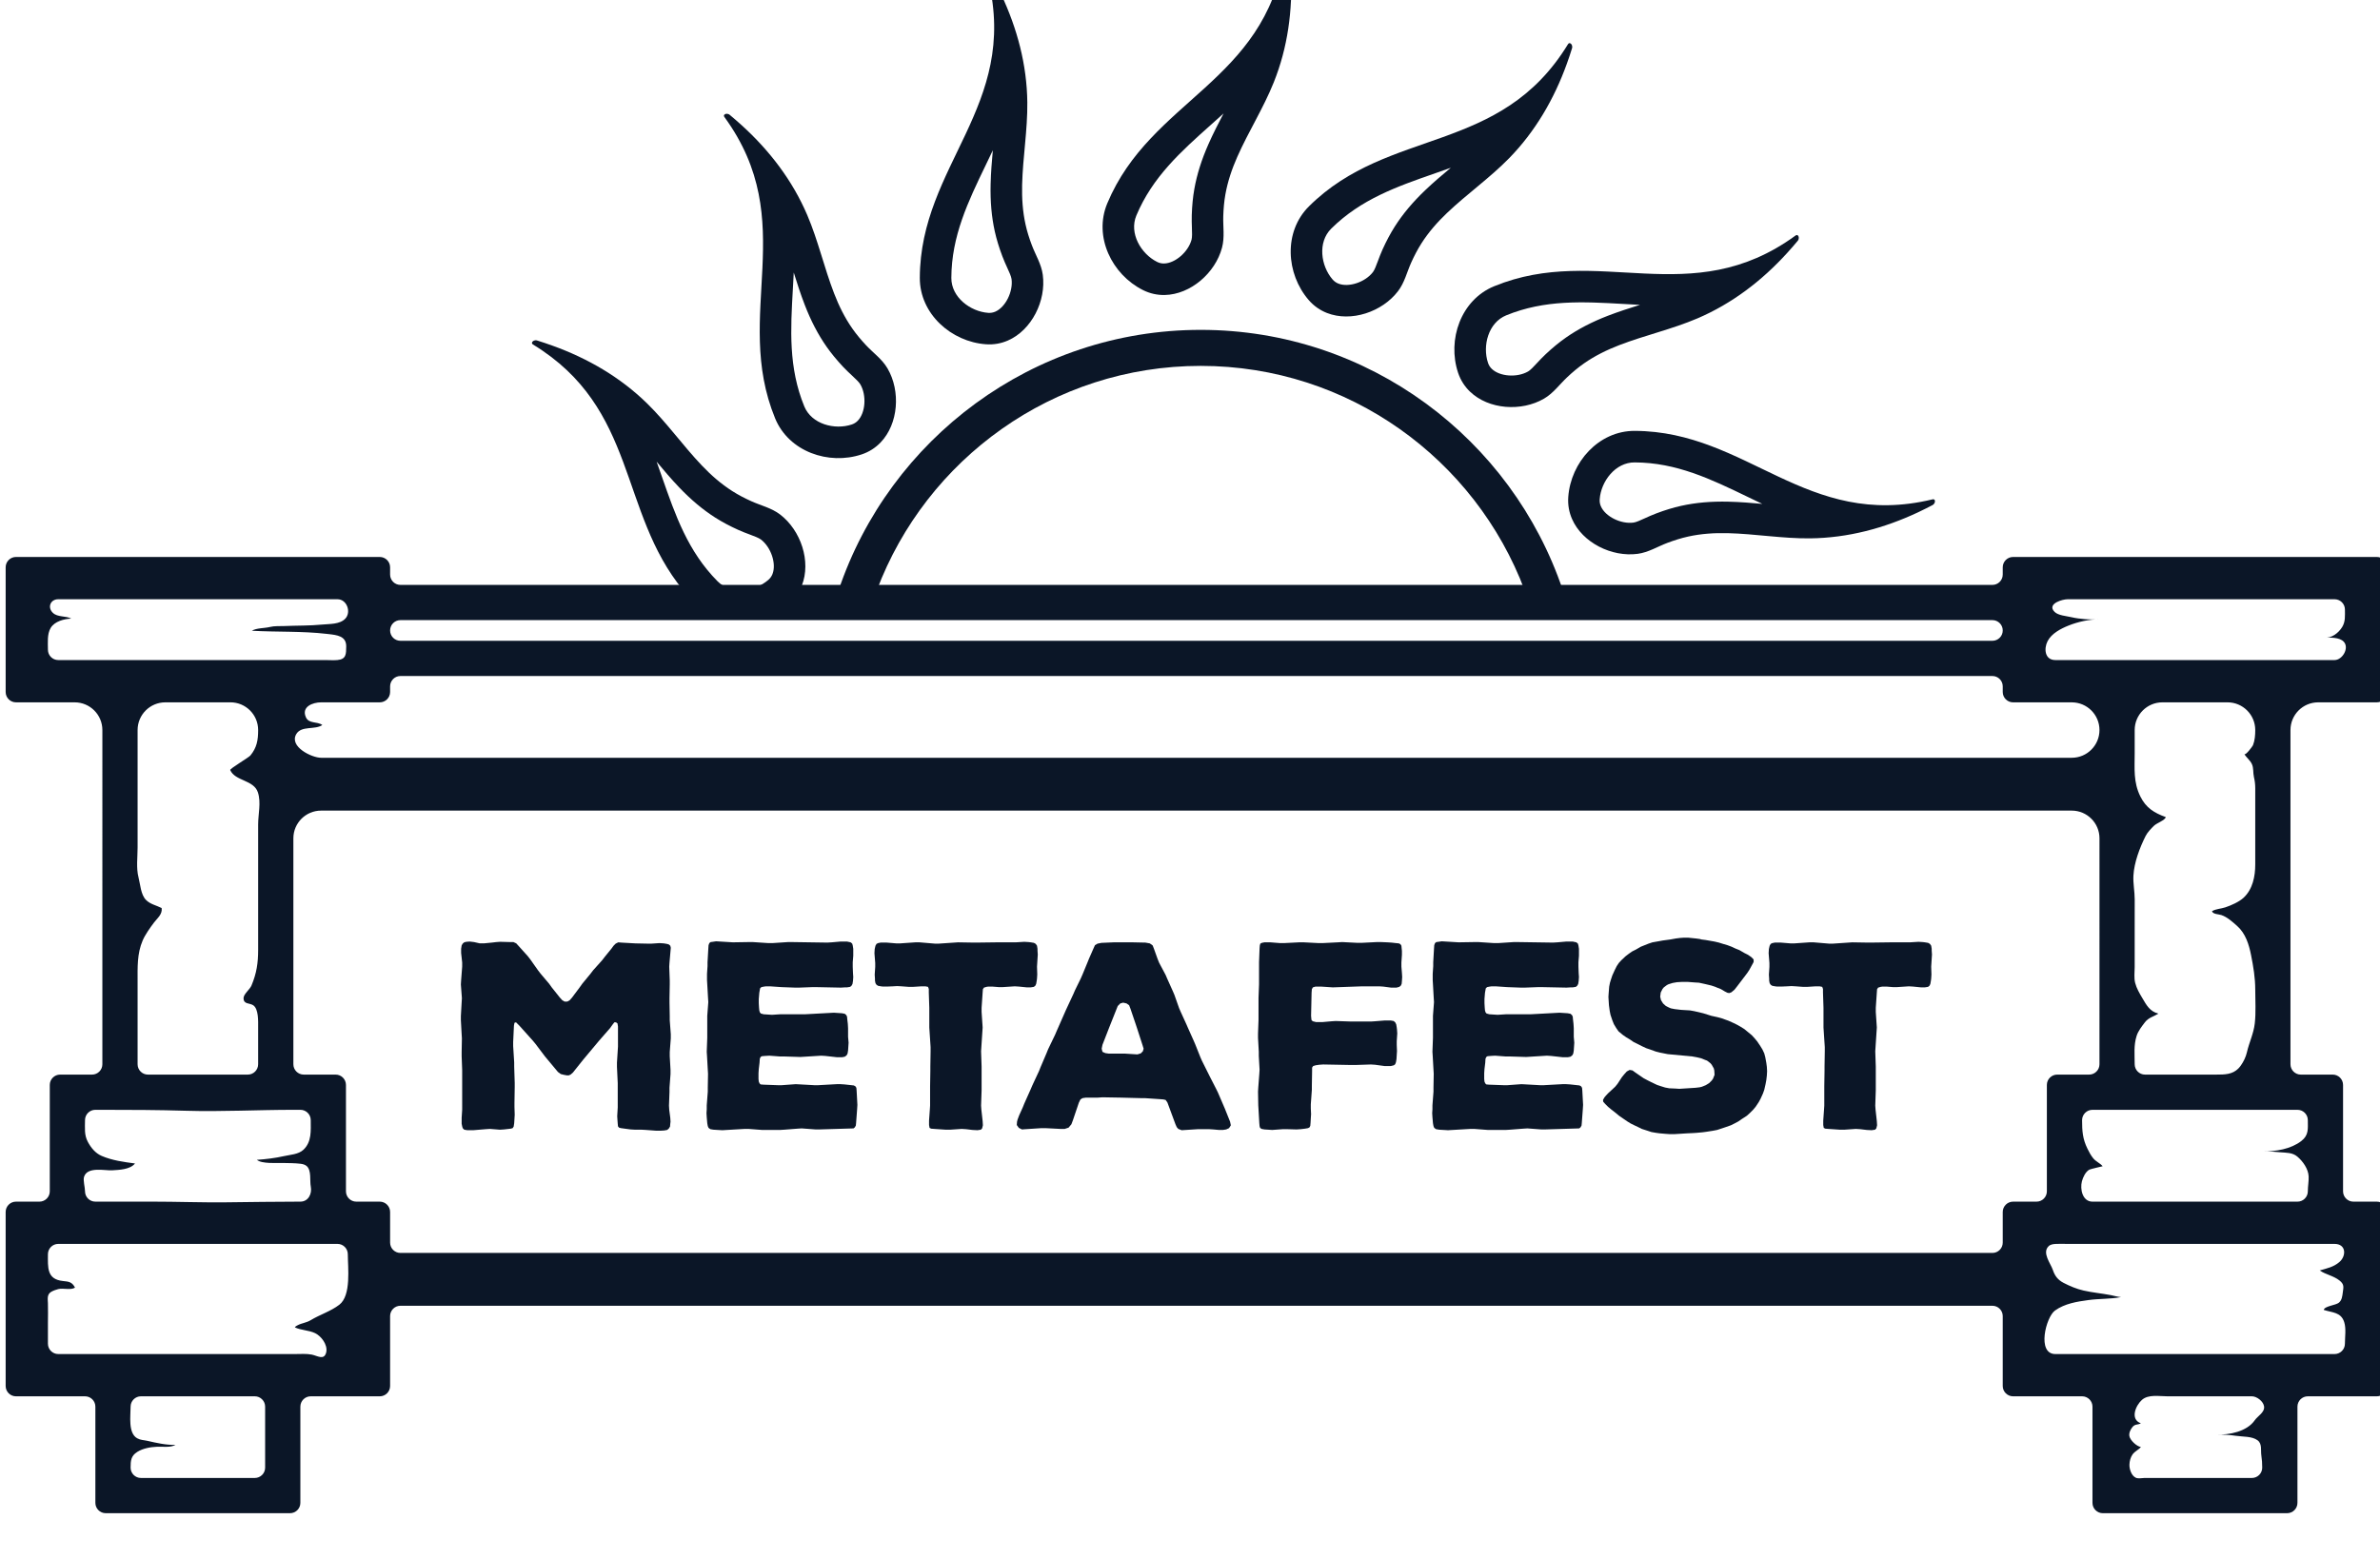 <?xml version="1.0" encoding="UTF-8" standalone="no"?>
<!-- Created with Inkscape (http://www.inkscape.org/) -->

<svg
   width="40.23mm"
   height="26.366mm"
   viewBox="0 0 40.23 26.366"
   version="1.1"
   id="svg23295"
   xmlns:inkscape="http://www.inkscape.org/namespaces/inkscape"
   xmlns:sodipodi="http://sodipodi.sourceforge.net/DTD/sodipodi-0.dtd"
   xmlns="http://www.w3.org/2000/svg"
   xmlns:svg="http://www.w3.org/2000/svg">
  <sodipodi:namedview
     id="namedview23297"
     pagecolor="#505050"
     bordercolor="#eeeeee"
     borderopacity="1"
     inkscape:showpageshadow="0"
     inkscape:pageopacity="0"
     inkscape:pagecheckerboard="0"
     inkscape:deskcolor="#505050"
     inkscape:document-units="mm"
     showgrid="false" />
  <defs
     id="defs23292" />
  <g
     inkscape:label="Layer 1"
     inkscape:groupmode="layer"
     id="layer1"
     transform="translate(-86.598,-24.645)">
    <g
       id="g23208"
       style="display:inline"
       inkscape:label="logo"
       transform="matrix(0.353,0,0,-0.353,-65.611,1292.194)"
       inkscape:export-filename="logo.svg"
       inkscape:export-xdpi="96"
       inkscape:export-ydpi="96">
      <g
         id="g22846"
         transform="translate(538.377,3539.62)">
        <path
           d="m 0,0 c -0.286,-0.293 -0.644,-0.299 -1.07,-0.299 h -1.51 -1.895 c -0.274,0 -0.496,0.222 -0.496,0.496 0,0.469 -0.051,0.903 0.091,1.353 0.075,0.24 0.248,0.458 0.4,0.657 0.177,0.23 0.409,0.267 0.644,0.413 -0.414,0.11 -0.566,0.402 -0.77,0.748 -0.134,0.228 -0.274,0.462 -0.341,0.721 -0.064,0.249 -0.024,0.505 -0.024,0.759 0,0.595 0,1.189 0,1.783 0,0.488 0.001,0.975 0.001,1.463 0,0.383 -0.082,0.759 -0.061,1.142 0.035,0.629 0.301,1.327 0.581,1.889 0.088,0.176 0.264,0.359 0.407,0.498 0.131,0.128 0.53,0.259 0.56,0.412 -0.561,0.202 -0.95,0.446 -1.217,0.988 -0.34,0.691 -0.271,1.331 -0.271,2.069 0,0.371 0,0.741 0,1.112 0,0.733 0.595,1.327 1.328,1.327 h 3.117 c 0.733,0 1.328,-0.594 1.328,-1.327 0,-0.244 -0.018,-0.497 -0.109,-0.728 -0.02,-0.05 -0.361,-0.515 -0.415,-0.419 0.097,-0.173 0.275,-0.29 0.364,-0.485 0.089,-0.193 0.049,-0.411 0.096,-0.614 0.043,-0.185 0.063,-0.342 0.064,-0.535 0,-0.521 0,-1.043 0,-1.565 V 9.764 C 0.802,9.194 0.68,8.575 0.24,8.169 0.022,7.969 -0.35,7.806 -0.63,7.712 -0.836,7.642 -1.078,7.642 -1.27,7.527 -1.228,7.381 -0.944,7.383 -0.825,7.344 -0.537,7.249 -0.283,7.013 -0.06,6.815 0.338,6.461 0.5,5.936 0.601,5.43 0.711,4.876 0.802,4.335 0.802,3.771 0.802,3.235 0.84,2.68 0.779,2.148 0.724,1.665 0.51,1.239 0.403,0.769 0.352,0.546 0.245,0.325 0.114,0.139 0.077,0.086 0.039,0.041 0,0 m 3.32,-2.481 c 0,-0.413 0.053,-0.716 -0.313,-1 C 2.513,-3.864 1.779,-3.99 1.17,-3.971 1.451,-3.97 1.727,-3.996 2.007,-4.02 c 0.29,-0.024 0.579,-0.01 0.81,-0.206 0.265,-0.223 0.527,-0.591 0.542,-0.95 0.01,-0.23 -0.039,-0.475 -0.039,-0.713 0,-0.273 -0.222,-0.495 -0.495,-0.495 h -9.818 c -0.477,0 -0.603,0.599 -0.505,0.973 0.051,0.195 0.176,0.463 0.357,0.56 0.047,0.026 0.636,0.164 0.637,0.163 -0.12,0.146 -0.328,0.224 -0.456,0.385 -0.113,0.139 -0.194,0.296 -0.273,0.456 -0.233,0.471 -0.256,0.848 -0.256,1.366 0,0.273 0.222,0.495 0.496,0.495 h 0.336 9.146 0.336 c 0.273,0 0.495,-0.222 0.495,-0.495 M 4.6,-13.684 H -8.769 c -0.901,0 -0.453,1.774 -0.017,2.085 0.467,0.335 1.055,0.427 1.609,0.502 0.509,0.068 1.053,0.045 1.553,0.14 -0.165,0.012 -0.33,0.064 -0.493,0.096 -0.433,0.084 -0.876,0.121 -1.305,0.22 -0.332,0.076 -0.649,0.209 -0.951,0.365 -0.276,0.143 -0.421,0.333 -0.518,0.624 -0.104,0.31 -0.526,0.817 -0.203,1.132 0.098,0.097 0.242,0.105 0.367,0.112 0.175,0.009 0.354,0 0.529,0 h 3.077 4.278 3.8 1.643 c 0.558,0 0.572,-0.574 0.233,-0.867 C 4.55,-9.52 4.239,-9.576 3.89,-9.68 c 0.29,-0.201 0.658,-0.251 0.947,-0.481 0.233,-0.185 0.193,-0.311 0.158,-0.57 -0.025,-0.184 -0.04,-0.368 -0.187,-0.492 -0.148,-0.125 -0.687,-0.16 -0.726,-0.346 0.406,-0.136 0.824,-0.099 0.979,-0.582 0.101,-0.313 0.035,-0.71 0.035,-1.038 0,-0.273 -0.222,-0.495 -0.496,-0.495 m -3.959,-5.935 h -1.974 -2.342 c -0.276,0 -0.552,0.001 -0.828,0 -0.129,-0.001 -0.294,-0.043 -0.411,0.01 -0.216,0.098 -0.317,0.42 -0.308,0.634 0.007,0.169 0.05,0.338 0.147,0.48 0.107,0.156 0.298,0.225 0.401,0.36 -0.198,0.023 -0.516,0.323 -0.551,0.521 -0.026,0.156 0.051,0.31 0.139,0.423 0.132,0.171 0.257,0.103 0.411,0.19 -0.53,0.191 -0.25,0.855 0.05,1.121 0.311,0.276 0.826,0.172 1.218,0.172 h 4.048 c 0.236,0 0.548,-0.238 0.583,-0.482 0.042,-0.283 -0.303,-0.461 -0.444,-0.663 -0.377,-0.545 -1.216,-0.708 -1.846,-0.688 0.325,-0.001 0.625,-0.009 0.946,-0.059 0.326,-0.05 0.768,-0.015 1.035,-0.216 0.227,-0.171 0.142,-0.482 0.179,-0.723 0.03,-0.197 0.042,-0.383 0.042,-0.585 0,-0.274 -0.222,-0.495 -0.495,-0.495 m -88.656,10.778 c -0.274,0 -0.495,0.222 -0.495,0.496 v 1.465 c 0,0.274 -0.222,0.496 -0.496,0.496 h -1.122 c -0.274,0 -0.496,0.222 -0.496,0.495 v 5.095 c 0,0.273 -0.221,0.495 -0.495,0.495 h -1.527 c -0.274,0 -0.496,0.222 -0.496,0.496 v 10.821 c 0,0.733 0.595,1.327 1.328,1.327 h 41.022 1.785 41.022 c 0.733,0 1.328,-0.594 1.328,-1.327 V 0.197 c 0,-0.274 -0.222,-0.496 -0.496,-0.496 H -8.68 c -0.274,0 -0.496,-0.222 -0.496,-0.495 v -5.095 c 0,-0.273 -0.222,-0.495 -0.495,-0.495 h -1.122 c -0.274,0 -0.496,-0.222 -0.496,-0.496 v -1.465 c 0,-0.274 -0.222,-0.496 -0.495,-0.496 z m -3.55,-4.74 c -0.003,-0.015 -0.006,-0.029 -0.01,-0.044 -0.107,-0.369 -0.422,-0.137 -0.688,-0.085 -0.258,0.05 -0.534,0.026 -0.796,0.026 h -3.696 -6.97 -0.675 c -0.273,0 -0.495,0.222 -0.495,0.496 v 0.993 c 0,0.315 0.012,0.633 0,0.948 -0.008,0.202 -0.052,0.421 0.158,0.544 0.092,0.053 0.232,0.106 0.335,0.13 0.248,0.061 0.59,-0.064 0.804,0.07 -0.143,0.279 -0.3,0.288 -0.583,0.318 -0.776,0.084 -0.714,0.653 -0.714,1.281 0,0.274 0.222,0.496 0.495,0.496 h 13.37 c 0.274,0 0.495,-0.222 0.495,-0.496 0,-0.631 0.175,-1.972 -0.408,-2.419 -0.407,-0.313 -0.935,-0.474 -1.37,-0.739 -0.204,-0.124 -0.433,-0.14 -0.618,-0.239 -0.051,-0.027 -0.104,-0.049 -0.14,-0.105 0.308,-0.145 0.667,-0.132 0.972,-0.278 0.291,-0.14 0.601,-0.549 0.534,-0.897 m -3.424,-6.038 h -5.451 c -0.274,0 -0.496,0.221 -0.496,0.495 0,0.333 0.018,0.567 0.324,0.756 0.273,0.169 0.623,0.23 0.94,0.244 0.267,0.012 0.649,-0.052 0.889,0.092 -0.46,-0.016 -0.907,0.091 -1.35,0.191 -0.182,0.04 -0.325,0.032 -0.488,0.123 -0.443,0.247 -0.315,1.081 -0.315,1.514 0,0.274 0.222,0.496 0.496,0.496 h 5.451 c 0.273,0 0.495,-0.222 0.495,-0.496 v -2.92 c 0,-0.274 -0.222,-0.495 -0.495,-0.495 m -8.13,17.138 c 0,0.273 0.221,0.495 0.495,0.495 h 0.336 c 1.34,0 2.666,-0.005 4.003,-0.045 1.718,-0.051 3.429,0.045 5.143,0.045 h 0.336 c 0.274,0 0.496,-0.222 0.496,-0.495 0,-0.503 0.053,-1.036 -0.349,-1.417 -0.237,-0.225 -0.635,-0.238 -0.934,-0.306 -0.418,-0.095 -0.875,-0.149 -1.297,-0.178 0.235,-0.201 0.964,-0.145 1.267,-0.151 0.268,-0.006 0.551,-0.004 0.817,-0.036 0.104,-0.013 0.21,-0.036 0.293,-0.104 0.25,-0.205 0.148,-0.702 0.206,-0.994 0.066,-0.332 -0.113,-0.717 -0.499,-0.717 -1.194,0 -2.388,-0.021 -3.582,-0.033 -1.174,-0.012 -2.344,0.033 -3.517,0.033 h -2.719 c -0.274,0 -0.495,0.222 -0.495,0.495 0,0.191 -0.099,0.521 -0.047,0.69 0.156,0.508 0.999,0.294 1.345,0.315 0.339,0.021 0.863,0.035 1.096,0.328 -0.527,0.068 -1.095,0.146 -1.593,0.36 -0.304,0.13 -0.513,0.39 -0.666,0.675 -0.18,0.333 -0.135,0.668 -0.135,1.04 m 3.846,20.012 h 3.116 c 0.734,0 1.328,-0.594 1.328,-1.327 0,-0.487 -0.061,-0.84 -0.371,-1.219 -0.084,-0.102 -0.994,-0.635 -0.966,-0.698 0.236,-0.537 1.129,-0.463 1.326,-1.071 0.159,-0.488 0.011,-1.038 0.011,-1.537 V 9.745 5.683 c 0,-0.637 -0.072,-1.127 -0.32,-1.718 -0.078,-0.186 -0.373,-0.403 -0.378,-0.595 -0.007,-0.313 0.287,-0.23 0.462,-0.348 0.263,-0.176 0.236,-0.774 0.236,-1.06 10e-4,-0.588 0,-1.177 0,-1.765 0,-0.274 -0.222,-0.496 -0.495,-0.496 h -4.782 c -0.273,0 -0.495,0.222 -0.495,0.496 v 1.941 2.025 c 0,0.677 -0.028,1.333 0.243,1.962 0.122,0.284 0.358,0.613 0.54,0.855 0.164,0.219 0.409,0.392 0.37,0.698 -0.259,0.133 -0.543,0.178 -0.752,0.39 -0.25,0.252 -0.273,0.756 -0.358,1.083 -0.115,0.441 -0.043,0.97 -0.043,1.427 v 2.857 2.769 c 0,0.733 0.594,1.327 1.328,1.327 m -5.127,4.938 h 13.37 c 0.452,0 0.671,-0.618 0.373,-0.931 -0.264,-0.279 -0.755,-0.247 -1.107,-0.282 -0.605,-0.06 -1.218,-0.044 -1.824,-0.071 -0.233,-0.01 -0.454,0.011 -0.681,-0.045 -0.255,-0.063 -0.646,-0.045 -0.861,-0.18 1.201,-0.068 2.4,-0.01 3.597,-0.151 0.02,-0.003 0.041,-0.005 0.061,-0.007 0.416,-0.047 0.866,-0.092 0.86,-0.594 -0.004,-0.361 0.005,-0.616 -0.429,-0.652 -0.187,-0.016 -0.383,0 -0.571,0 h -3.087 -4.282 -3.793 -1.626 c -0.273,0 -0.495,0.221 -0.495,0.495 0,0.331 -0.046,0.744 0.13,1.042 0.188,0.318 0.645,0.436 0.988,0.447 -0.275,0.147 -0.65,0.058 -0.881,0.277 -0.272,0.257 -0.122,0.652 0.258,0.652 m 54.5,-1 h 38.116 c 0.273,0 0.495,-0.221 0.495,-0.495 0,-0.274 -0.222,-0.495 -0.495,-0.495 h -37.606 -1.02 -37.605 c -0.274,0 -0.495,0.221 -0.495,0.495 0,0.274 0.221,0.495 0.495,0.495 z m 41.204,0.864 c 0.164,0.086 0.383,0.135 0.513,0.136 0.218,0.004 0.436,0 0.654,0 h 1.842 4.763 4.196 1.328 c 0.274,0 0.496,-0.221 0.496,-0.495 0,-0.299 0.03,-0.571 -0.132,-0.837 C 4.788,20.85 4.459,20.598 4.107,20.623 4.382,20.634 4.837,20.656 5.042,20.432 5.316,20.133 4.975,19.556 4.6,19.556 H -8.769 c -0.513,0 -0.555,0.548 -0.374,0.902 0.191,0.373 0.634,0.602 1.006,0.751 0.437,0.176 0.998,0.306 1.473,0.293 -0.412,-0.017 -0.937,0.013 -1.345,0.109 -0.234,0.055 -0.619,0.079 -0.795,0.25 -0.211,0.205 -0.091,0.367 0.108,0.472 m 2.039,-6.129 c 0,-0.734 -0.595,-1.328 -1.328,-1.328 h -83.829 c -0.449,0 -1.54,0.532 -1.189,1.134 0.245,0.418 0.9,0.189 1.247,0.436 -0.245,0.181 -0.642,0.049 -0.785,0.368 -0.229,0.507 0.326,0.717 0.727,0.717 h 2.808 c 0.274,0 0.496,0.222 0.496,0.496 v 0.269 c 0,0.274 0.221,0.496 0.495,0.496 h 37.605 1.02 37.606 c 0.273,0 0.495,-0.222 0.495,-0.496 v -0.269 c 0,-0.274 0.222,-0.496 0.496,-0.496 h 2.808 c 0.733,0 1.328,-0.594 1.328,-1.327 M 7.12,18.027 v 5.971 c 0,0.274 -0.222,0.496 -0.495,0.496 h -17.418 c -0.274,0 -0.496,-0.222 -0.496,-0.496 v -0.346 c 0,-0.274 -0.222,-0.496 -0.495,-0.496 H -49.9 -88.015 c -0.274,0 -0.495,0.222 -0.495,0.496 v 0.346 c 0,0.274 -0.222,0.496 -0.496,0.496 h -17.418 c -0.274,0 -0.495,-0.222 -0.495,-0.496 v -5.971 c 0,-0.274 0.221,-0.496 0.495,-0.496 h 2.808 c 0.734,0 1.328,-0.594 1.328,-1.327 V 0.197 c 0,-0.274 -0.222,-0.496 -0.495,-0.496 h -1.528 c -0.273,0 -0.495,-0.222 -0.495,-0.495 v -5.095 c 0,-0.273 -0.222,-0.495 -0.496,-0.495 h -1.122 c -0.274,0 -0.495,-0.222 -0.495,-0.496 v -8.333 c 0,-0.273 0.221,-0.495 0.495,-0.495 h 3.306 c 0.274,0 0.495,-0.222 0.495,-0.496 v -4.607 c 0,-0.273 0.222,-0.495 0.496,-0.495 h 8.824 c 0.274,0 0.496,0.222 0.496,0.495 v 4.607 c 0,0.274 0.222,0.496 0.495,0.496 h 3.306 c 0.274,0 0.496,0.222 0.496,0.495 v 3.347 c 0,0.273 0.221,0.495 0.495,0.495 h 76.231 c 0.273,0 0.495,-0.222 0.495,-0.495 v -3.347 c 0,-0.273 0.222,-0.495 0.496,-0.495 h 3.305 c 0.274,0 0.496,-0.222 0.496,-0.496 v -4.607 c 0,-0.273 0.222,-0.495 0.495,-0.495 h 8.825 c 0.273,0 0.495,0.222 0.495,0.495 v 4.607 c 0,0.274 0.222,0.496 0.496,0.496 h 3.306 c 0.273,0 0.495,0.222 0.495,0.495 v 8.333 c 0,0.274 -0.222,0.496 -0.495,0.496 H 5.502 c -0.273,0 -0.495,0.222 -0.495,0.495 v 5.095 c 0,0.273 -0.222,0.495 -0.496,0.495 H 2.984 c -0.274,0 -0.495,0.222 -0.495,0.496 v 16.007 c 0,0.733 0.594,1.327 1.327,1.327 h 2.809 c 0.273,0 0.495,0.222 0.495,0.496"
           style="fill:#0b1627;fill-opacity:1;fill-rule:nonzero;stroke:none"
           id="path22848" />
      </g>
      <g
         id="g22850"
         transform="translate(463.221,3537.835)">
        <path
           d="M 0,0 0.012,-0.198 0.062,-0.583 0.074,-0.769 0.062,-0.868 0.05,-1.004 -0.012,-1.103 -0.087,-1.165 -0.223,-1.19 -0.409,-1.202 h -0.198 l -0.496,0.037 -0.211,0.012 h -0.31 l -0.223,0.013 -0.458,0.062 -0.087,0.024 -0.05,0.062 -0.012,0.124 -0.013,0.174 -0.012,0.186 0.025,0.421 v 1.165 l -0.037,0.781 v 0.198 l 0.049,0.769 v 0.967 l -0.025,0.148 -0.074,0.05 H -2.615 L -2.702,3.879 -2.826,3.706 -3.346,3.111 -4.103,2.206 -4.598,1.586 -4.71,1.487 -4.797,1.45 H -4.896 L -5.032,1.475 -5.181,1.512 -5.317,1.611 -5.937,2.355 -6.396,2.962 -6.519,3.111 -7.164,3.83 -7.325,3.991 -7.399,3.966 -7.424,3.83 -7.461,3.049 V 2.851 L -7.412,2.07 V 1.872 L -7.387,1.091 V 0.892 L -7.399,0.124 v -0.186 l 0.012,-0.372 -0.012,-0.198 -0.013,-0.211 -0.025,-0.161 -0.049,-0.074 -0.087,-0.025 -0.322,-0.037 -0.199,-0.013 -0.483,0.038 -0.198,-0.013 -0.595,-0.049 h -0.285 l -0.149,0.024 -0.074,0.075 -0.025,0.086 -0.025,0.124 v 0.285 l 0.025,0.385 V 1.71 l -0.025,0.657 v 0.199 l 0.012,0.657 -0.012,0.198 -0.037,0.669 v 0.198 l 0.037,0.657 0.012,0.199 -0.049,0.657 0.012,0.198 0.05,0.657 v 0.198 l -0.05,0.459 v 0.198 l 0.025,0.161 0.05,0.087 0.074,0.062 0.099,0.025 0.161,0.012 0.211,-0.025 0.273,-0.062 h 0.198 l 0.384,0.037 0.211,0.025 0.186,0.013 0.471,-0.013 h 0.161 L -7.313,7.771 -7.189,7.635 -6.755,7.152 -6.631,6.99 -6.272,6.482 -6.148,6.321 -5.739,5.838 -5.615,5.664 -5.23,5.181 -5.106,5.044 -4.995,4.982 h 0.124 l 0.112,0.062 0.111,0.124 0.372,0.496 0.124,0.174 0.397,0.483 0.123,0.161 0.434,0.484 0.124,0.161 0.322,0.396 0.1,0.137 0.099,0.099 0.124,0.062 0.161,-0.013 0.657,-0.037 0.582,-0.012 H -0.83 L -0.459,7.784 -0.248,7.771 -0.099,7.746 -0.012,7.722 0.062,7.66 0.087,7.561 0.074,7.412 0.025,6.854 0.012,6.656 0.037,5.999 V 5.801 L 0.025,5.144 V 4.945 L 0.037,4.288 V 4.09 L 0.087,3.421 V 3.223 L 0.037,2.566 V 2.367 L 0.074,1.71 V 1.512 L 0.025,0.855 V 0.657 Z"
           style="fill:#0b1627;fill-opacity:1;fill-rule:nonzero;stroke:none"
           id="path22852" />
      </g>
      <g
         id="g22854"
         transform="translate(472.243,3537.872)">
        <path
           d="m 0,0 -0.012,-0.198 -0.05,-0.67 -0.012,-0.123 -0.05,-0.087 -0.062,-0.05 -1.624,-0.049 h -0.198 l -0.657,0.049 -0.198,-0.012 -0.645,-0.05 -0.198,-0.012 h -0.855 l -0.645,0.049 h -0.198 l -1.066,-0.062 -0.421,0.025 -0.149,0.025 -0.087,0.062 -0.037,0.087 -0.025,0.136 -0.025,0.285 -0.012,0.198 0.012,0.186 v 0.186 l 0.05,0.657 V 0.83 l 0.012,0.657 -0.012,0.199 -0.037,0.657 -0.013,0.198 0.025,0.669 v 1.054 l 0.05,0.657 -0.013,0.198 -0.037,0.657 -0.012,0.198 v 0.298 l 0.025,0.372 v 0.185 l 0.037,0.645 0.012,0.173 0.037,0.1 0.062,0.049 0.1,0.013 0.161,0.024 0.805,-0.049 0.756,0.012 h 0.199 l 0.743,-0.049 h 0.199 l 0.743,0.049 h 0.199 l 1.685,-0.025 0.211,0.013 0.421,0.037 h 0.31 L -0.322,7.784 -0.248,7.722 -0.223,7.635 -0.198,7.474 V 7.139 L -0.223,6.829 V 6.619 L -0.211,6.309 -0.198,6.123 -0.211,5.937 -0.235,5.788 -0.285,5.701 -0.347,5.652 -0.496,5.627 H -0.595 L -0.793,5.615 -1.958,5.639 H -2.157 L -2.789,5.615 H -2.987 L -3.632,5.639 -4.189,5.677 H -4.375 L -4.474,5.664 -4.598,5.639 -4.66,5.578 -4.673,5.503 -4.697,5.367 -4.722,5.069 V 4.871 L -4.71,4.66 -4.697,4.524 -4.673,4.437 -4.623,4.375 -4.487,4.338 -4.09,4.313 -3.693,4.338 h 1.177 L -1.128,4.413 -0.744,4.388 -0.607,4.363 -0.533,4.301 -0.496,4.227 -0.483,4.09 -0.458,3.88 -0.446,3.669 V 3.26 L -0.421,2.975 -0.446,2.603 -0.471,2.454 -0.52,2.367 -0.607,2.305 -0.731,2.281 H -0.979 L -1.537,2.343 -1.735,2.355 -2.727,2.293 -3.52,2.318 H -3.718 L -4.214,2.355 -4.425,2.343 -4.573,2.33 -4.635,2.293 -4.673,2.206 -4.685,2.02 -4.722,1.71 -4.735,1.512 V 1.24 l 0.013,-0.125 0.037,-0.086 0.05,-0.05 0.136,-0.012 0.681,-0.025 h 0.199 l 0.669,0.049 0.88,-0.049 h 0.199 l 0.88,0.049 h 0.185 L -0.62,0.979 -0.174,0.93 -0.099,0.892 -0.049,0.818 -0.037,0.682 Z"
           style="fill:#0b1627;fill-opacity:1;fill-rule:nonzero;stroke:none"
           id="path22856" />
      </g>
      <g
         id="g22858"
         transform="translate(480.856,3544.677)">
        <path
           d="M 0,0 -0.012,-0.186 0,-0.558 -0.012,-0.756 -0.025,-0.855 -0.05,-1.004 -0.087,-1.091 -0.161,-1.153 -0.31,-1.177 h -0.198 l -0.372,0.037 -0.199,0.012 -0.57,-0.037 h -0.198 l -0.31,0.025 h -0.186 l -0.087,-0.013 -0.123,-0.037 -0.05,-0.074 -0.012,-0.162 -0.05,-0.731 v -0.198 l 0.05,-0.744 -0.013,-0.198 -0.049,-0.744 -0.013,-0.198 0.025,-0.731 v -1.141 l -0.025,-0.731 0.013,-0.186 0.062,-0.557 0.012,-0.199 -0.037,-0.149 -0.062,-0.062 -0.161,-0.024 -0.236,0.012 -0.309,0.037 -0.211,0.013 -0.558,-0.038 h -0.198 l -0.558,0.038 -0.149,0.012 -0.074,0.037 -0.025,0.137 v 0.21 l 0.037,0.521 0.013,0.198 v 0.93 l 0.012,0.744 v 0.198 l 0.012,0.731 v 0.198 l -0.049,0.744 -0.013,0.198 v 0.942 l -0.024,0.731 v 0.174 l -0.037,0.099 -0.125,0.025 H -5.54 L -5.937,-1.153 H -6.16 l -0.335,0.025 -0.211,0.012 -0.21,-0.012 -0.285,-0.012 h -0.186 l -0.099,0.012 -0.137,0.025 -0.074,0.049 -0.05,0.075 -0.024,0.124 v 0.086 l -0.013,0.199 0.025,0.372 v 0.186 l -0.037,0.47 0.012,0.199 0.037,0.161 0.05,0.087 0.074,0.037 0.124,0.025 h 0.285 l 0.459,-0.038 h 0.198 l 0.719,0.05 h 0.198 l 0.732,-0.062 h 0.198 l 0.917,0.062 0.719,-0.012 h 0.198 l 0.93,0.012 h 0.917 L -0.62,1.004 -0.409,0.991 -0.31,0.979 -0.161,0.954 -0.074,0.905 -0.012,0.818 0.012,0.669 V 0.583 L 0.025,0.396 Z"
           style="fill:#0b1627;fill-opacity:1;fill-rule:nonzero;stroke:none"
           id="path22860" />
      </g>
      <g
         id="g22862"
         transform="translate(485.949,3540.561)">
        <path
           d="M 0,0 -0.049,0.161 -0.322,1.004 -0.384,1.19 -0.632,1.921 -0.694,2.082 -0.818,2.169 -0.979,2.206 -1.116,2.169 -1.239,2.045 -1.574,1.202 -1.648,1.016 -1.971,0.186 -2.008,0 l 0.037,-0.149 0.137,-0.062 0.173,-0.025 h 0.781 l 0.583,-0.037 0.161,0.05 0.099,0.099 z M 4.14,-3.495 4.177,-3.669 4.09,-3.805 3.954,-3.867 3.793,-3.892 H 3.619 L 3.334,-3.867 3.148,-3.855 H 2.59 L 1.822,-3.904 1.661,-3.842 1.586,-3.756 1.525,-3.619 1.14,-2.578 1.054,-2.454 0.942,-2.429 0.793,-2.417 0.05,-2.367 h -0.199 l -0.929,0.024 -0.744,0.013 h -0.186 l -0.186,-0.013 h -0.57 L -2.925,-2.367 -3.024,-2.429 -3.099,-2.578 -3.384,-3.421 -3.458,-3.619 -3.594,-3.781 -3.78,-3.842 h -0.199 l -0.719,0.037 h -0.198 l -0.768,-0.05 -0.161,-0.012 -0.149,0.074 -0.099,0.137 0.012,0.161 0.025,0.099 0.074,0.198 0.174,0.385 0.074,0.185 0.31,0.694 0.074,0.174 0.323,0.694 0.074,0.186 0.285,0.669 0.075,0.186 0.334,0.694 0.074,0.174 0.447,1.016 0.347,0.744 0.086,0.198 0.273,0.558 0.087,0.198 0.235,0.57 0.075,0.186 0.223,0.508 0.062,0.137 0.124,0.074 0.186,0.037 0.57,0.025 h 0.967 L 0.087,5.082 0.298,5.044 0.434,4.945 0.496,4.784 0.669,4.301 0.744,4.115 1.054,3.532 1.128,3.359 1.401,2.751 1.475,2.578 1.698,1.946 1.773,1.772 2.045,1.177 2.12,1.004 2.392,0.396 2.467,0.223 2.714,-0.397 2.789,-0.57 3.173,-1.339 3.471,-1.921 3.557,-2.095 3.892,-2.875 Z"
           style="fill:#0b1627;fill-opacity:1;fill-rule:nonzero;stroke:none"
           id="path22864" />
      </g>
      <g
         id="g22866"
         transform="translate(498.318,3544.193)">
        <path
           d="M 0,0 0.012,-0.198 0,-0.384 -0.012,-0.52 -0.05,-0.607 -0.124,-0.669 -0.26,-0.706 h -0.261 l -0.371,0.049 -0.199,0.013 h -0.805 l -1.413,-0.05 -0.558,0.037 H -4.14 l -0.124,-0.037 -0.049,-0.087 -0.013,-0.173 -0.024,-1.103 0.012,-0.137 0.012,-0.074 0.062,-0.05 0.149,-0.037 h 0.322 l 0.422,0.037 0.198,0.013 0.744,-0.025 h 0.942 l 0.186,0.012 0.471,0.038 h 0.297 l 0.136,-0.025 0.075,-0.062 0.049,-0.099 0.025,-0.149 0.012,-0.099 0.013,-0.186 -0.025,-0.372 v -0.186 l 0.012,-0.285 -0.012,-0.186 -0.012,-0.198 -0.025,-0.149 -0.037,-0.099 -0.062,-0.05 -0.149,-0.037 H -0.83 l -0.459,0.062 -0.198,0.013 -0.744,-0.025 h -0.198 l -1.339,0.025 -0.186,-0.013 -0.173,-0.025 -0.124,-0.037 -0.05,-0.074 v -0.161 l -0.012,-0.707 v -0.198 l -0.05,-0.694 v -0.199 l 0.013,-0.272 -0.013,-0.199 -0.012,-0.21 -0.013,-0.149 -0.037,-0.074 -0.074,-0.038 -0.137,-0.024 -0.21,-0.025 -0.199,-0.013 -0.458,0.013 h -0.198 l -0.509,-0.037 -0.371,0.024 -0.137,0.025 -0.074,0.05 -0.025,0.087 -0.012,0.136 -0.038,0.657 -0.012,0.198 -0.012,0.657 0.012,0.198 0.05,0.657 0.012,0.199 -0.037,0.656 v 0.199 l -0.037,0.669 v 0.198 l 0.024,0.657 v 1.054 l 0.025,0.657 v 1.053 l 0.025,0.657 0.012,0.149 0.025,0.087 0.075,0.037 0.124,0.025 h 0.272 l 0.471,-0.037 h 0.199 l 0.731,0.037 h 0.198 l 0.719,-0.037 h 0.198 l 0.732,0.037 0.198,0.012 0.731,-0.037 h 0.198 l 0.732,0.037 h 0.198 L -0.694,1.463 -0.496,1.45 -0.285,1.426 -0.149,1.413 -0.074,1.376 -0.025,1.302 -0.012,1.165 0,1.054 V 0.868 L -0.025,0.496 V 0.298 Z"
           style="fill:#0b1627;fill-opacity:1;fill-rule:nonzero;stroke:none"
           id="path22868" />
      </g>
      <g
         id="g22870"
         transform="translate(506.993,3537.872)">
        <path
           d="m 0,0 -0.012,-0.198 -0.05,-0.67 -0.012,-0.123 -0.05,-0.087 -0.062,-0.05 -1.624,-0.049 h -0.198 l -0.657,0.049 -0.198,-0.012 -0.645,-0.05 -0.198,-0.012 h -0.855 l -0.645,0.049 h -0.198 l -1.066,-0.062 -0.421,0.025 -0.149,0.025 -0.087,0.062 -0.037,0.087 -0.025,0.136 -0.025,0.285 -0.012,0.198 0.012,0.186 v 0.186 l 0.05,0.657 V 0.83 l 0.012,0.657 -0.012,0.199 -0.037,0.657 -0.013,0.198 0.025,0.669 v 1.054 l 0.05,0.657 -0.013,0.198 -0.037,0.657 -0.012,0.198 v 0.298 l 0.025,0.372 v 0.185 l 0.037,0.645 0.012,0.173 0.037,0.1 0.062,0.049 0.1,0.013 0.161,0.024 0.805,-0.049 0.756,0.012 h 0.199 l 0.743,-0.049 h 0.199 l 0.743,0.049 h 0.199 l 1.685,-0.025 0.211,0.013 0.421,0.037 h 0.31 L -0.322,7.784 -0.248,7.722 -0.223,7.635 -0.198,7.474 V 7.139 L -0.223,6.829 V 6.619 L -0.211,6.309 -0.198,6.123 -0.211,5.937 -0.235,5.788 -0.285,5.701 -0.347,5.652 -0.496,5.627 H -0.595 L -0.793,5.615 -1.958,5.639 H -2.157 L -2.789,5.615 H -2.987 L -3.632,5.639 -4.189,5.677 H -4.375 L -4.474,5.664 -4.598,5.639 -4.66,5.578 -4.673,5.503 -4.698,5.367 -4.722,5.069 V 4.871 L -4.71,4.66 -4.698,4.524 -4.673,4.437 -4.623,4.375 -4.487,4.338 -4.09,4.313 -3.694,4.338 h 1.178 L -1.128,4.413 -0.744,4.388 -0.607,4.363 -0.533,4.301 -0.496,4.227 -0.483,4.09 -0.459,3.88 -0.446,3.669 V 3.26 L -0.421,2.975 -0.446,2.603 -0.471,2.454 -0.521,2.367 -0.607,2.305 -0.731,2.281 H -0.979 L -1.537,2.343 -1.735,2.355 -2.727,2.293 -3.52,2.318 H -3.718 L -4.214,2.355 -4.425,2.343 -4.574,2.33 -4.635,2.293 -4.673,2.206 -4.685,2.02 -4.722,1.71 -4.735,1.512 V 1.24 l 0.013,-0.125 0.037,-0.086 0.05,-0.05 0.136,-0.012 0.681,-0.025 h 0.199 l 0.669,0.049 0.88,-0.049 h 0.198 l 0.88,0.049 h 0.186 L -0.62,0.979 -0.174,0.93 -0.099,0.892 -0.05,0.818 -0.037,0.682 Z"
           style="fill:#0b1627;fill-opacity:1;fill-rule:nonzero;stroke:none"
           id="path22872" />
      </g>
      <g
         id="g22874"
         transform="translate(515.804,3539.483)">
        <path
           d="M 0,0 -0.012,-0.211 -0.037,-0.421 -0.074,-0.62 -0.136,-0.892 -0.198,-1.066 -0.31,-1.314 -0.397,-1.475 -0.545,-1.698 -0.669,-1.847 -0.818,-1.996 -0.967,-2.132 -1.215,-2.293 -1.376,-2.405 -1.562,-2.504 -1.735,-2.59 -2.02,-2.69 -2.392,-2.813 -2.59,-2.851 -2.9,-2.9 -3.086,-2.925 -3.359,-2.95 -3.532,-2.962 -3.818,-2.975 -4.412,-3.012 H -4.685 L -4.859,-3 l -0.285,0.025 -0.185,0.025 -0.211,0.037 -0.186,0.062 -0.273,0.087 -0.174,0.087 -0.185,0.087 -0.174,0.086 -0.161,0.099 -0.397,0.273 -0.148,0.124 -0.223,0.174 -0.149,0.124 -0.137,0.136 -0.099,0.111 -0.012,0.087 0.062,0.112 0.049,0.062 0.124,0.136 0.347,0.322 0.112,0.137 0.211,0.322 0.111,0.136 0.124,0.137 0.137,0.074 0.136,-0.025 0.136,-0.099 0.397,-0.273 0.186,-0.099 0.173,-0.087 0.285,-0.136 0.186,-0.062 0.199,-0.062 0.198,-0.037 0.285,-0.012 0.198,-0.013 0.781,0.05 0.198,0.024 0.1,0.025 0.185,0.075 0.162,0.099 0.124,0.124 0.062,0.087 0.074,0.185 -0.013,0.211 -0.024,0.099 -0.099,0.174 -0.062,0.074 -0.161,0.124 -0.1,0.037 -0.186,0.075 -0.21,0.049 -0.211,0.038 -1.177,0.111 -0.372,0.074 -0.198,0.05 -0.273,0.099 -0.186,0.062 -0.186,0.087 -0.422,0.211 -0.161,0.111 -0.186,0.112 -0.161,0.111 -0.21,0.174 -0.112,0.161 -0.112,0.186 -0.074,0.186 -0.087,0.26 -0.037,0.186 -0.037,0.273 -0.025,0.396 0.013,0.199 0.024,0.297 0.037,0.186 0.05,0.161 0.062,0.186 0.124,0.273 0.087,0.173 0.099,0.149 0.124,0.136 0.198,0.186 0.161,0.124 0.162,0.112 0.173,0.086 0.236,0.137 0.371,0.148 0.186,0.062 0.285,0.05 0.199,0.037 0.372,0.05 0.272,0.049 0.198,0.025 0.186,0.013 H -3.78 L -3.408,6.358 -3.223,6.333 -3.136,6.309 -2.938,6.284 -2.516,6.21 -2.305,6.16 -2.107,6.098 -1.896,6.036 -1.698,5.962 -1.512,5.875 -1.326,5.801 -1.091,5.664 -0.917,5.577 -0.756,5.466 -0.645,5.354 V 5.23 L -0.719,5.094 -0.855,4.846 -0.954,4.698 -1.425,4.078 -1.562,3.904 -1.71,3.78 -1.81,3.743 -1.896,3.756 -2.02,3.818 -2.206,3.929 -2.392,4.003 -2.479,4.041 -2.665,4.103 -2.764,4.127 -2.975,4.177 -3.26,4.239 -3.458,4.251 -3.78,4.276 H -4.103 L -4.313,4.264 -4.524,4.227 -4.722,4.165 -4.797,4.127 -4.945,4.016 -5.007,3.941 -5.094,3.768 -5.119,3.57 -5.082,3.408 -4.983,3.247 -4.846,3.123 -4.697,3.049 -4.611,3.012 -4.425,2.975 -4.115,2.938 -3.694,2.913 -3.483,2.875 -3.061,2.776 -2.665,2.652 -2.38,2.59 l 0.186,-0.049 0.347,-0.124 0.248,-0.112 0.174,-0.086 0.173,-0.1 0.161,-0.099 0.36,-0.297 0.136,-0.149 0.124,-0.149 0.149,-0.223 0.099,-0.161 0.087,-0.186 0.049,-0.186 0.05,-0.273 0.025,-0.185 z"
           style="fill:#0b1627;fill-opacity:1;fill-rule:nonzero;stroke:none"
           id="path22876" />
      </g>
      <g
         id="g22878"
         transform="translate(523.674,3544.677)">
        <path
           d="M 0,0 -0.012,-0.186 0,-0.558 -0.012,-0.756 -0.025,-0.855 -0.05,-1.004 -0.087,-1.091 -0.161,-1.153 -0.31,-1.177 h -0.198 l -0.372,0.037 -0.198,0.012 -0.57,-0.037 h -0.199 l -0.31,0.025 h -0.186 l -0.086,-0.013 -0.124,-0.037 -0.05,-0.074 -0.012,-0.162 -0.05,-0.731 v -0.198 l 0.05,-0.744 -0.013,-0.198 -0.049,-0.744 -0.013,-0.198 0.025,-0.731 v -1.141 l -0.025,-0.731 0.013,-0.186 0.062,-0.557 0.012,-0.199 -0.037,-0.149 -0.062,-0.062 -0.161,-0.024 -0.236,0.012 -0.31,0.037 -0.21,0.013 -0.558,-0.038 h -0.198 l -0.558,0.038 -0.149,0.012 -0.074,0.037 -0.025,0.137 v 0.21 l 0.037,0.521 0.013,0.198 v 0.93 l 0.012,0.744 v 0.198 l 0.012,0.731 v 0.198 l -0.049,0.744 -0.013,0.198 v 0.942 l -0.024,0.731 v 0.174 l -0.037,0.099 -0.124,0.025 H -5.54 L -5.937,-1.153 H -6.16 l -0.335,0.025 -0.21,0.012 -0.211,-0.012 -0.285,-0.012 h -0.186 l -0.099,0.012 -0.137,0.025 -0.074,0.049 -0.05,0.075 -0.024,0.124 v 0.086 l -0.013,0.199 0.025,0.372 v 0.186 l -0.037,0.47 0.012,0.199 0.037,0.161 0.05,0.087 0.074,0.037 0.124,0.025 h 0.285 l 0.459,-0.038 h 0.198 l 0.719,0.05 h 0.198 l 0.732,-0.062 h 0.198 l 0.917,0.062 0.719,-0.012 h 0.198 l 0.93,0.012 h 0.917 L -0.62,1.004 -0.409,0.991 -0.31,0.979 -0.161,0.954 -0.074,0.905 -0.012,0.818 0.012,0.669 V 0.583 L 0.025,0.396 Z"
           style="fill:#0b1627;fill-opacity:1;fill-rule:nonzero;stroke:none"
           id="path22880" />
      </g>
      <g
         id="g22882"
         transform="translate(488.683,3574.991)">
        <path
           d="m 0,0 c -8.051,0 -14.904,-5.229 -17.34,-12.47 h 1.832 c 2.361,6.272 8.421,10.745 15.508,10.745 7.087,0 13.147,-4.473 15.509,-10.745 H 17.34 C 14.904,-5.229 8.051,0 0,0"
           style="fill:#0b1627;fill-opacity:1;fill-rule:nonzero;stroke:none"
           id="path22884" />
      </g>
      <g
         id="g22886"
         transform="translate(515.575,3566.656)">
        <path
           d="m 0,0 c -0.527,0.048 -1.07,0.093 -1.626,0.106 -0.824,0.02 -1.561,-0.045 -2.255,-0.198 -0.38,-0.084 -0.771,-0.203 -1.197,-0.364 -0.202,-0.076 -0.385,-0.159 -0.547,-0.233 -0.214,-0.098 -0.416,-0.19 -0.543,-0.207 -0.604,-0.081 -1.348,0.289 -1.561,0.777 -0.048,0.109 -0.067,0.22 -0.058,0.34 0.061,0.856 0.747,1.77 1.672,1.766 C -4.108,1.98 -2.458,1.184 -0.711,0.341 -0.477,0.228 -0.241,0.114 0,0 m -9.292,0.329 c -0.027,-0.38 0.041,-0.734 0.181,-1.053 0.497,-1.138 1.903,-1.834 3.144,-1.668 0.515,0.069 0.944,0.345 1.421,0.524 0.324,0.122 0.652,0.227 0.991,0.302 0.621,0.138 1.258,0.179 1.893,0.164 1.321,-0.033 2.629,-0.263 3.953,-0.249 1.802,0.019 3.54,0.483 5.166,1.247 0.233,0.11 0.464,0.226 0.693,0.346 0.102,0.054 0.137,0.167 0.109,0.232 C 8.243,0.21 8.207,0.231 8.151,0.217 2.1,-1.245 -0.704,3.477 -6.109,3.497 -7.837,3.503 -9.174,1.99 -9.292,0.329"
           style="fill:#0b1627;fill-opacity:1;fill-rule:nonzero;stroke:none"
           id="path22888" />
      </g>
      <g
         id="g22890"
         transform="translate(503.308,3575.685)">
        <path
           d="M 0,0 C 1.857,0.761 3.686,0.657 5.622,0.547 5.882,0.532 6.144,0.517 6.41,0.504 5.904,0.346 5.386,0.18 4.867,-0.02 4.099,-0.317 3.442,-0.659 2.859,-1.067 2.541,-1.289 2.225,-1.549 1.893,-1.86 1.735,-2.008 1.598,-2.155 1.477,-2.285 1.317,-2.458 1.165,-2.62 1.054,-2.685 0.528,-2.99 -0.301,-2.933 -0.685,-2.564 -0.771,-2.482 -0.831,-2.386 -0.869,-2.271 -1.14,-1.458 -0.856,-0.351 0,0 m -2.301,-2.749 c 0.121,-0.36 0.319,-0.662 0.57,-0.903 0.896,-0.861 2.46,-0.966 3.543,-0.338 0.45,0.262 0.741,0.68 1.113,1.029 0.252,0.237 0.515,0.459 0.799,0.658 0.522,0.365 1.094,0.646 1.687,0.875 1.233,0.476 2.53,0.763 3.748,1.283 1.656,0.708 3.085,1.801 4.294,3.13 0.174,0.191 0.343,0.385 0.509,0.584 0.074,0.089 0.063,0.207 0.012,0.256 C 13.945,3.853 13.903,3.858 13.857,3.823 8.827,0.158 4.429,3.447 -0.573,1.396 -2.171,0.741 -2.827,-1.168 -2.301,-2.749"
           style="fill:#0b1627;fill-opacity:1;fill-rule:nonzero;stroke:none"
           id="path22892" />
      </g>
      <g
         id="g22894"
         transform="translate(494.93,3579.837)">
        <path
           d="M 0,0 C 1.424,1.414 3.154,2.018 4.985,2.656 5.23,2.742 5.479,2.829 5.729,2.918 5.322,2.58 4.907,2.228 4.504,1.844 3.908,1.276 3.432,0.708 3.05,0.109 2.841,-0.219 2.648,-0.58 2.46,-0.995 2.371,-1.191 2.301,-1.38 2.239,-1.546 2.157,-1.767 2.079,-1.975 2.001,-2.077 1.632,-2.561 0.844,-2.825 0.348,-2.631 0.238,-2.588 0.145,-2.522 0.066,-2.431 -0.496,-1.783 -0.656,-0.652 0,0 m -1.074,-3.42 c 0.249,-0.287 0.548,-0.489 0.873,-0.617 1.156,-0.452 2.642,0.049 3.402,1.045 0.316,0.413 0.424,0.911 0.634,1.375 0.143,0.316 0.301,0.622 0.487,0.914 0.342,0.537 0.763,1.016 1.223,1.454 0.958,0.912 2.046,1.674 2.972,2.62 1.26,1.288 2.161,2.845 2.77,4.535 0.088,0.242 0.169,0.487 0.246,0.734 0.034,0.11 -0.021,0.216 -0.087,0.241 C 11.409,8.896 11.369,8.885 11.339,8.835 8.095,3.523 2.772,4.879 -1.063,1.071 -2.289,-0.146 -2.165,-2.161 -1.074,-3.42"
           style="fill:#0b1627;fill-opacity:1;fill-rule:nonzero;stroke:none"
           id="path22896" />
      </g>
      <g
         id="g22898"
         transform="translate(485.601,3580.467)">
        <path
           d="M 0,0 C 0.775,1.852 2.142,3.071 3.589,4.362 3.783,4.535 3.979,4.71 4.176,4.889 3.93,4.42 3.681,3.936 3.456,3.428 3.122,2.674 2.9,1.968 2.776,1.268 2.708,0.885 2.668,0.478 2.654,0.023 2.647,-0.193 2.654,-0.394 2.66,-0.571 2.669,-0.807 2.676,-1.029 2.644,-1.153 2.488,-1.741 1.861,-2.287 1.329,-2.297 1.21,-2.3 1.099,-2.274 0.992,-2.22 0.225,-1.837 -0.357,-0.853 0,0 m 0.317,-3.57 c 0.34,-0.17 0.693,-0.243 1.042,-0.236 1.241,0.025 2.422,1.056 2.743,2.266 0.134,0.503 0.044,1.005 0.06,1.514 0.011,0.346 0.04,0.69 0.1,1.031 0.111,0.627 0.316,1.231 0.574,1.812 0.535,1.208 1.249,2.328 1.742,3.557 0.672,1.672 0.909,3.455 0.824,5.25 -0.012,0.257 -0.03,0.515 -0.053,0.772 -0.011,0.115 -0.102,0.191 -0.173,0.19 C 7.136,12.585 7.103,12.559 7.095,12.502 6.13,6.353 0.694,5.569 -1.392,0.583 -2.059,-1.011 -1.173,-2.825 0.317,-3.57"
           style="fill:#0b1627;fill-opacity:1;fill-rule:nonzero;stroke:none"
           id="path22900" />
      </g>
      <g
         id="g22902"
         transform="translate(463.703,3567.453)">
        <path
           d="M 0,0 C 0.568,-0.597 1.136,-1.073 1.735,-1.455 2.063,-1.664 2.424,-1.856 2.839,-2.044 3.035,-2.133 3.224,-2.203 3.39,-2.265 3.611,-2.348 3.819,-2.426 3.921,-2.503 4.405,-2.873 4.669,-3.66 4.475,-4.156 4.432,-4.267 4.366,-4.359 4.275,-4.438 3.627,-5 2.496,-5.161 1.844,-4.504 0.43,-3.08 -0.173,-1.351 -0.812,0.48 -0.898,0.726 -0.985,0.974 -1.074,1.225 -0.735,0.818 -0.384,0.403 0,0 m -6.991,6.835 c 5.024,-3.069 4.084,-7.997 7.19,-11.767 h 5.578 c 0.039,0.074 0.073,0.149 0.104,0.226 0.452,1.157 -0.049,2.643 -1.045,3.403 -0.413,0.315 -0.911,0.424 -1.375,0.634 -0.316,0.143 -0.622,0.3 -0.914,0.487 C 2.01,0.16 1.531,0.581 1.093,1.041 0.181,1.998 -0.581,3.086 -1.527,4.012 -2.815,5.272 -4.372,6.174 -6.062,6.782 -6.304,6.87 -6.549,6.952 -6.796,7.029 -6.906,7.063 -7.012,7.007 -7.037,6.942 -7.052,6.905 -7.041,6.864 -6.991,6.835"
           style="fill:#0b1627;fill-opacity:1;fill-rule:nonzero;stroke:none"
           id="path22904" />
      </g>
      <g
         id="g22906"
         transform="translate(469.153,3576.949)">
        <path
           d="M 0,0 C 0.015,0.259 0.03,0.522 0.043,0.788 0.2,0.282 0.366,-0.236 0.567,-0.755 0.863,-1.524 1.206,-2.181 1.613,-2.763 1.836,-3.081 2.096,-3.397 2.407,-3.73 2.555,-3.887 2.702,-4.024 2.832,-4.145 3.004,-4.306 3.167,-4.458 3.231,-4.568 3.537,-5.094 3.48,-5.924 3.111,-6.307 3.028,-6.393 2.933,-6.453 2.818,-6.491 2.004,-6.762 0.898,-6.478 0.547,-5.622 -0.215,-3.765 -0.11,-1.937 0,0 m -0.85,-6.195 c 0.656,-1.598 2.565,-2.255 4.145,-1.728 0.361,0.12 0.662,0.319 0.904,0.57 0.86,0.895 0.966,2.46 0.337,3.543 -0.261,0.45 -0.68,0.741 -1.028,1.112 -0.237,0.253 -0.459,0.516 -0.658,0.8 C 2.485,-1.377 2.203,-0.804 1.975,-0.211 1.498,1.022 1.211,2.318 0.691,3.536 -0.016,5.193 -1.109,6.622 -2.438,7.831 -2.629,8.005 -2.824,8.174 -3.022,8.339 -3.111,8.413 -3.23,8.402 -3.278,8.351 -3.306,8.323 -3.311,8.281 -3.277,8.235 0.389,3.205 -2.9,-1.194 -0.85,-6.195"
           style="fill:#0b1627;fill-opacity:1;fill-rule:nonzero;stroke:none"
           id="path22908" />
      </g>
      <g
         id="g22910"
         transform="translate(478.388,3582.882)">
        <path
           d="M 0,0 C 0.113,0.234 0.227,0.471 0.341,0.711 0.293,0.184 0.248,-0.358 0.235,-0.914 0.215,-1.738 0.28,-2.476 0.433,-3.17 0.517,-3.549 0.636,-3.941 0.797,-4.367 0.873,-4.569 0.956,-4.752 1.03,-4.914 1.128,-5.128 1.22,-5.33 1.237,-5.457 1.318,-6.06 0.948,-6.804 0.46,-7.018 0.351,-7.065 0.24,-7.084 0.12,-7.076 -0.736,-7.015 -1.65,-6.328 -1.646,-5.404 -1.639,-3.397 -0.843,-1.747 0,0 m 0.012,-8.581 c 0.38,-0.027 0.734,0.041 1.053,0.181 1.138,0.498 1.834,1.903 1.668,3.144 C 2.664,-4.74 2.388,-4.311 2.209,-3.835 2.086,-3.511 1.981,-3.183 1.907,-2.844 1.769,-2.223 1.728,-1.586 1.743,-0.951 1.775,0.371 2.006,1.678 1.992,3.003 1.973,4.804 1.509,6.542 0.744,8.168 0.635,8.401 0.519,8.632 0.399,8.861 0.345,8.963 0.232,8.999 0.167,8.97 0.13,8.954 0.11,8.918 0.124,8.862 c 1.462,-6.05 -3.26,-8.855 -3.28,-14.26 -0.006,-1.728 1.507,-3.065 3.168,-3.183"
           style="fill:#0b1627;fill-opacity:1;fill-rule:nonzero;stroke:none"
           id="path22912" />
      </g>
    </g>
  </g>
</svg>
